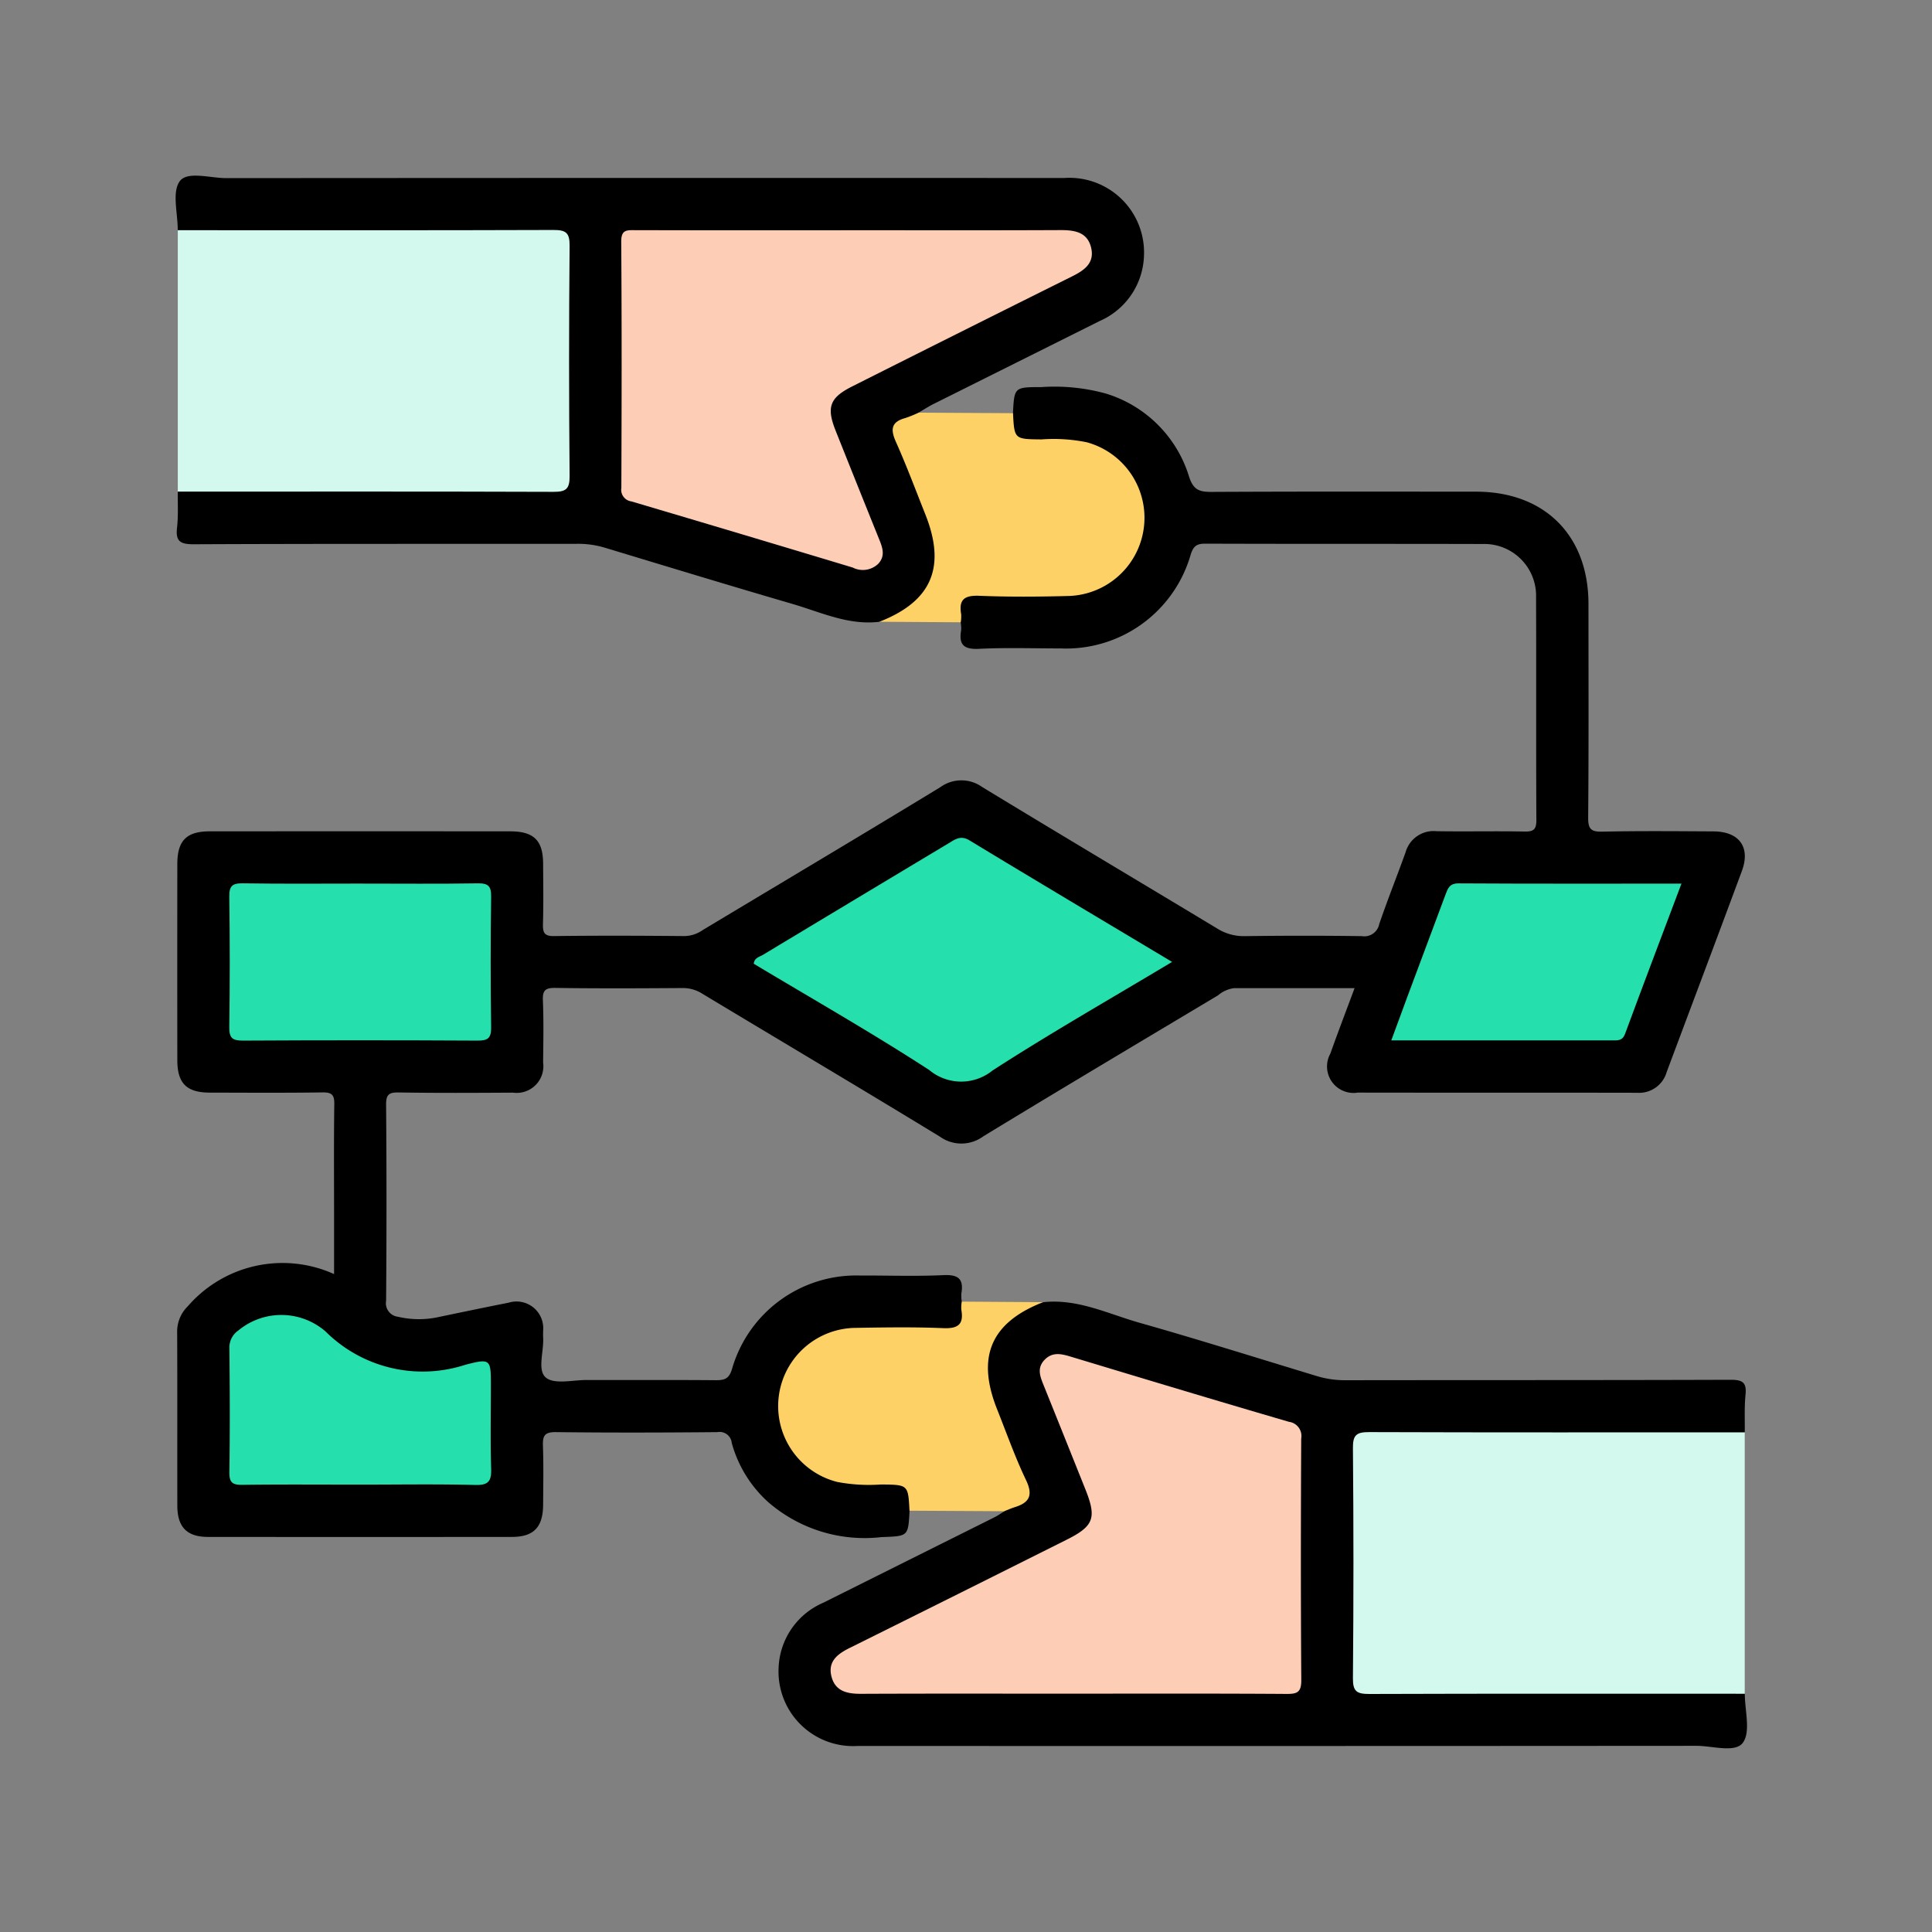 <svg xmlns="http://www.w3.org/2000/svg" xmlns:xlink="http://www.w3.org/1999/xlink" width="110" height="110" viewBox="0 0 110 110">
  <rect x="0" y="0" width="110" height="110" fill="#808080" stroke="none"/>
  <defs>
    <clipPath id="clip-path">
      <rect id="Rectángulo_45988" data-name="Rectángulo 45988" width="89.462" height="89.539" fill="none"/>
    </clipPath>
  </defs>
  <g id="Grupo_154314" data-name="Grupo 154314" transform="translate(-587.816 -1370.39)">
    <rect id="Rectángulo_35889" data-name="Rectángulo 35889" width="110" height="110" transform="translate(587.816 1370.39)" fill="none"/>
    <g id="Grupo_154318" data-name="Grupo 154318" transform="translate(597.816 1380.391)">
      <g id="Grupo_154318-2" data-name="Grupo 154318" transform="translate(0 0)" clip-path="url(#clip-path)">
        <path id="Trazado_196326" data-name="Trazado 196326" d="M41.812,79.644c-.078,1.487-.08,1.438-1.607,1.5a8.373,8.373,0,0,1-6.456-2.007,7.039,7.039,0,0,1-2.061-3.356.691.691,0,0,0-.811-.615c-3.068.029-6.137.037-9.205,0-.654-.008-.753.223-.733.787.038,1.115.017,2.231.01,3.348-.008,1.282-.534,1.832-1.785,1.832q-8.647.008-17.295,0c-1.2,0-1.744-.56-1.747-1.775C.115,76.068.128,72.782.113,69.5A2.015,2.015,0,0,1,.719,68a7.135,7.135,0,0,1,8.328-1.832V62.907c0-2.138-.017-4.277.012-6.415.007-.522-.133-.675-.662-.668-2.138.031-4.277.017-6.415.012-1.332,0-1.859-.526-1.86-1.851q-.007-5.579,0-11.158c0-1.339.519-1.865,1.843-1.867q8.554-.006,17.109,0c1.345,0,1.868.516,1.875,1.835.006,1.147.024,2.294-.009,3.44-.014.495.08.7.641.688,2.479-.032,4.959-.022,7.439,0a1.889,1.889,0,0,0,1.026-.348c4.505-2.707,9.025-5.391,13.513-8.126a2.044,2.044,0,0,1,2.4-.005c4.439,2.7,8.9,5.354,13.352,8.038a2.828,2.828,0,0,0,1.562.445c2.231-.029,4.464-.032,6.694,0a.864.864,0,0,0,.987-.688c.469-1.374,1.01-2.722,1.5-4.087a1.655,1.655,0,0,1,1.763-1.2c1.673.028,3.348-.014,5.021.02.529.011.665-.144.662-.666-.022-4.216,0-8.431-.017-12.646A2.949,2.949,0,0,0,74.444,24.6c-5.269-.015-10.539,0-15.807-.019-.5,0-.67.165-.815.612a7.383,7.383,0,0,1-7.4,5.353c-1.55,0-3.1-.054-4.648.022-.853.042-1.169-.212-1.026-1.048a2.039,2.039,0,0,0-.025-.461c-.487-1.272-.193-1.732,1.149-1.749,1.517-.018,3.033.007,4.551-.008a4.341,4.341,0,0,0,4.474-4.24,4.349,4.349,0,0,0-4.47-4.151c-.557-.007-1.115.01-1.672-.006-1.255-.038-1.533-.5-1.056-1.749.078-1.488.078-1.485,1.608-1.489a11.024,11.024,0,0,1,3.677.366,7.126,7.126,0,0,1,4.74,4.724c.246.768.587.88,1.28.877,5.021-.026,10.042-.016,15.063-.013,3.9,0,6.392,2.487,6.4,6.375,0,4.061.018,8.121-.017,12.181-.005.662.17.816.814.8,2.107-.045,4.215-.025,6.322-.014,1.463.007,2.117.9,1.617,2.25-1.415,3.822-2.857,7.635-4.284,11.454a1.634,1.634,0,0,1-1.685,1.178c-5.3-.011-10.6,0-15.9-.01a1.508,1.508,0,0,1-1.564-2.218c.431-1.215.894-2.42,1.38-3.729-2.357,0-4.61,0-6.862,0a1.762,1.762,0,0,0-.914.411c-4.459,2.665-8.923,5.322-13.36,8.024a2.1,2.1,0,0,1-2.475.019c-4.487-2.738-9.009-5.417-13.512-8.129a2.062,2.062,0,0,0-1.126-.331c-2.417.016-4.835.028-7.252-.007-.575-.008-.738.136-.713.714.048,1.176.025,2.356.012,3.533a1.518,1.518,0,0,1-1.713,1.716c-2.17.012-4.339.025-6.508-.011-.567-.009-.724.124-.718.708q.044,5.579,0,11.157a.774.774,0,0,0,.674.905,5.25,5.25,0,0,0,2.392,0c1.3-.27,2.6-.542,3.909-.8a1.522,1.522,0,0,1,1.966,1.594c0,.124-.007.248,0,.372.053.794-.351,1.88.159,2.3.485.4,1.532.133,2.332.135,2.448.007,4.9-.009,7.345.012.483,0,.739-.071.909-.609a7.359,7.359,0,0,1,7.3-5.351c1.581-.007,3.164.053,4.741-.022.853-.041,1.169.213,1.026,1.048a2,2,0,0,0,.025.461c.487,1.272.193,1.732-1.149,1.749-1.517.018-3.034-.007-4.551.008a4.2,4.2,0,1,0,0,8.392c.557.007,1.115-.01,1.672.006,1.255.038,1.533.5,1.056,1.749" transform="translate(-0.026 -3.628)"/>
        <path id="Trazado_196327" data-name="Trazado 196327" d="M40.075,25.4c-1.763.217-3.332-.542-4.95-1.014-3.584-1.045-7.155-2.135-10.728-3.215a5.262,5.262,0,0,0-1.55-.209c-7.275.008-14.55-.008-21.825.025-.776,0-1.031-.179-.942-.953.077-.672.034-1.359.043-2.039.473-.419,1.056-.3,1.6-.3q9.246-.014,18.492-.006c.278,0,.557.006.836,0,.952-.033,1.05-.117,1.056-1.095.013-2.633,0-5.266,0-7.9q0-1.858,0-3.717c0-1.557,0-1.561-1.525-1.562q-7.712,0-15.425,0c-1.27,0-2.54.008-3.81-.005a1.612,1.612,0,0,1-1.228-.3C.128,2.151-.221.933.237.314.672-.272,1.97.142,2.886.141q23.85-.017,47.7-.007a4.249,4.249,0,0,1,4.548,4.413,4.2,4.2,0,0,1-2.516,3.726q-4.724,2.36-9.448,4.717c-.3.15-.579.334-.869.5a.513.513,0,0,1-.156.226c-1.1.827-1.092.824-.589,2.1.577,1.471,1.242,2.91,1.719,4.417a4.119,4.119,0,0,1-1.051,4.2,3.249,3.249,0,0,1-2.15.953" transform="translate(0 0)"/>
        <path id="Trazado_196328" data-name="Trazado 196328" d="M59.731,83.475c1.956-.22,3.689.655,5.485,1.165,3.384.96,6.74,2.018,10.106,3.039a5.54,5.54,0,0,0,1.64.236c7.307-.011,14.613,0,21.92-.025.7,0,.92.162.849.858s-.033,1.421-.043,2.133c-.473.418-1.056.3-1.6.3q-9.246.014-18.493.006c-.278,0-.557-.006-.836,0-.952.033-1.05.117-1.056,1.1-.013,2.571,0,5.142,0,7.712q0,1.951,0,3.9c0,1.558,0,1.561,1.525,1.562q7.712,0,15.425,0c1.27,0,2.54-.008,3.809.005a1.613,1.613,0,0,1,1.229.3c0,.956.346,2.171-.112,2.791-.434.588-1.73.174-2.645.174q-23.871.017-47.743.007a4.245,4.245,0,0,1-4.512-4.441,4.2,4.2,0,0,1,2.535-3.709q4.888-2.44,9.775-4.88c.189-.094.362-.22.542-.33a.506.506,0,0,1,.151-.228c1.083-.835,1.076-.832.574-2.108-.578-1.469-1.244-2.907-1.719-4.413a4.118,4.118,0,0,1,1.051-4.2,3.246,3.246,0,0,1,2.147-.954" transform="translate(-10.349 -19.332)"/>
        <path id="Trazado_196329" data-name="Trazado 196329" d="M.16,4.039c7.128,0,14.258.012,21.386-.013.709,0,.929.151.922.9q-.059,6.554,0,13.11c.007.749-.214.9-.922.9-7.128-.025-14.258-.014-21.386-.013V4.039" transform="translate(-0.037 -0.933)" fill="#d3f9ee"/>
        <path id="Trazado_196330" data-name="Trazado 196330" d="M109.551,108.006c-7.128,0-14.258-.012-21.386.013-.709,0-.929-.151-.922-.9q.059-6.554,0-13.11c-.007-.749.214-.9.922-.9,7.128.025,14.258.014,21.386.013v14.884" transform="translate(-20.213 -21.572)" fill="#d3f9ee"/>
        <path id="Trazado_196331" data-name="Trazado 196331" d="M52.16,29.466c2.973-1.162,3.805-3.109,2.61-6.112-.549-1.377-1.067-2.767-1.672-4.12-.314-.7-.287-1.14.522-1.361a6.835,6.835,0,0,0,.767-.31l5.374.03c.078,1.488.078,1.476,1.62,1.493a9.454,9.454,0,0,1,2.583.164A4.455,4.455,0,0,1,62.955,28c-1.7.045-3.407.059-5.106-.01-.841-.034-1.188.2-1.039,1.048a2,2,0,0,1-.025.461l-4.624-.031" transform="translate(-12.085 -4.069)" fill="#fed166"/>
        <path id="Trazado_196332" data-name="Trazado 196332" d="M59.726,83.476c-2.966,1.159-3.8,3.112-2.608,6.1.537,1.346,1.02,2.72,1.644,4.024.413.864.2,1.285-.641,1.544-.2.063-.4.154-.6.231l-5.393-.03c-.078-1.488-.078-1.475-1.621-1.493a9.7,9.7,0,0,1-2.492-.144,4.454,4.454,0,0,1,1.01-8.772c1.672-.028,3.345-.055,5.015.015.841.035,1.188-.2,1.039-1.048a2,2,0,0,1,.025-.461l4.621.031" transform="translate(-10.345 -19.333)" fill="#fed166"/>
        <path id="Trazado_196333" data-name="Trazado 196333" d="M66.659,56.136c-3.517,2.109-6.929,4.053-10.222,6.182a2.838,2.838,0,0,1-3.608-.029c-3.266-2.121-6.657-4.05-9.99-6.05.045-.348.33-.388.526-.506q5.29-3.185,10.585-6.361c.371-.223.678-.456,1.173-.156,3.781,2.293,7.582,4.554,11.536,6.92" transform="translate(-9.925 -11.37)" fill="#25e0ac"/>
        <path id="Trazado_196334" data-name="Trazado 196334" d="M11.524,52.457c2.2,0,4.395.022,6.591-.014.605-.01.778.155.769.765q-.052,3.713,0,7.426c.008.614-.171.766-.771.763q-6.684-.037-13.368,0c-.6,0-.778-.155-.769-.765q.052-3.712,0-7.427c-.009-.614.17-.772.771-.763,2.258.035,4.518.014,6.777.014" transform="translate(-0.921 -12.15)" fill="#25e0ac"/>
        <path id="Trazado_196335" data-name="Trazado 196335" d="M106.608,52.457c-1.112,2.95-2.175,5.749-3.212,8.556-.131.355-.346.373-.636.373-4.181,0-8.362,0-12.674,0,.323-.88.615-1.68.913-2.479q1.084-2.91,2.173-5.82c.13-.347.225-.645.74-.642,4.181.025,8.363.014,12.7.014" transform="translate(-20.872 -12.15)" fill="#25e0ac"/>
        <path id="Trazado_196336" data-name="Trazado 196336" d="M11.4,94.089c-2.228,0-4.456-.018-6.684.012-.559.008-.744-.131-.735-.718.034-2.351.026-4.7,0-7.055a1.174,1.174,0,0,1,.509-1.014,3.839,3.839,0,0,1,4.962.051,7.84,7.84,0,0,0,7.967,1.9c1.435-.373,1.451-.313,1.451,1.174,0,1.578-.034,3.157.015,4.734.022.7-.134.956-.9.936-2.2-.057-4.393-.02-6.591-.02" transform="translate(-0.921 -19.562)" fill="#25e0ac"/>
        <path id="Trazado_196337" data-name="Trazado 196337" d="M46.063,4.043c3.994,0,7.989.011,11.983-.008.814,0,1.53.123,1.733,1.023.194.861-.4,1.268-1.082,1.609q-6.264,3.117-12.513,6.261c-1.288.645-1.494,1.179-.956,2.529q1.217,3.054,2.445,6.1c.2.495.423,1-.017,1.474a1.267,1.267,0,0,1-1.457.216q-6.3-1.9-12.6-3.765a.667.667,0,0,1-.572-.771c.018-4.676.027-9.351-.007-14.027,0-.676.313-.646.781-.645q6.131.014,12.262.005" transform="translate(-7.65 -0.935)" fill="#fecdb5"/>
        <path id="Trazado_196338" data-name="Trazado 196338" d="M62.333,106.664c-4.026,0-8.052-.01-12.078.008-.786,0-1.457-.148-1.67-.987-.219-.86.35-1.285,1.04-1.627q6.181-3.069,12.35-6.16c1.548-.774,1.719-1.24,1.068-2.868q-1.169-2.923-2.344-5.843c-.209-.522-.463-1.05.036-1.548.44-.441.94-.325,1.47-.165,4.137,1.25,8.276,2.5,12.425,3.711a.814.814,0,0,1,.7.955c-.022,4.583-.028,9.167.005,13.75,0,.683-.214.792-.833.788-4.057-.028-8.114-.015-12.171-.015" transform="translate(-11.245 -20.234)" fill="#fecdb5"/>
      </g>
    </g>
  </g>
</svg>
